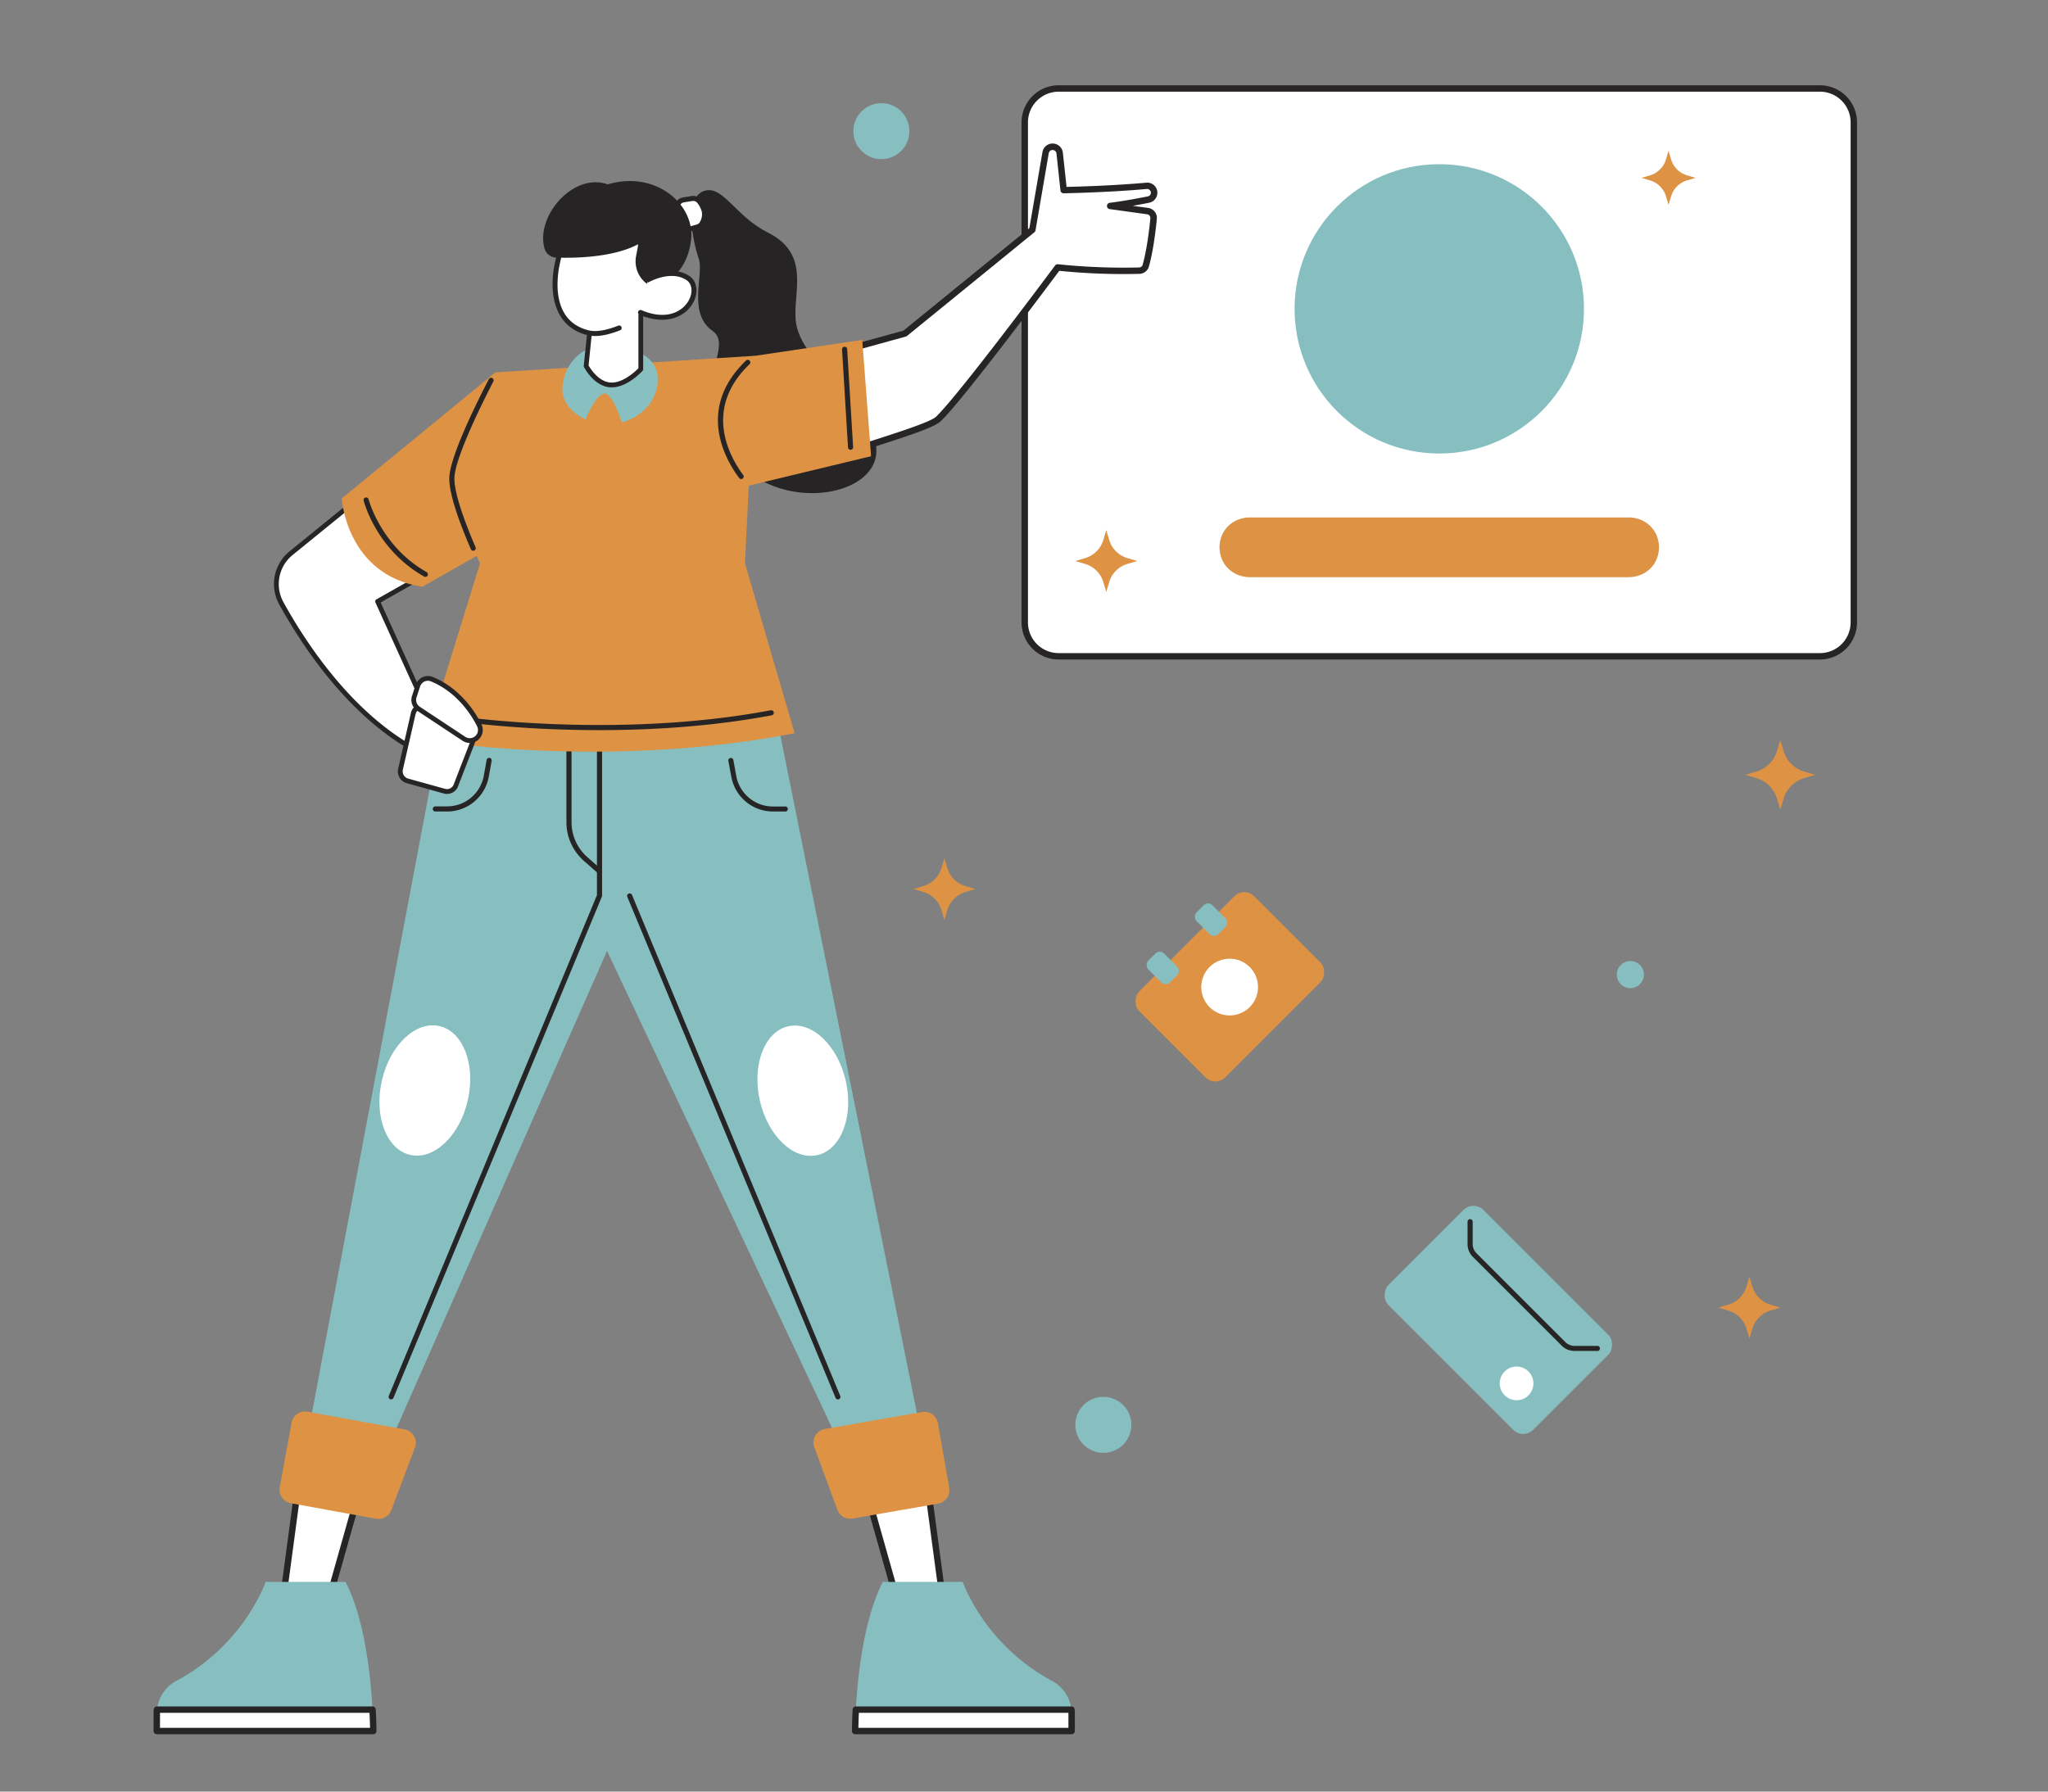 <svg viewBox="0 0 1600 1400" xmlns="http://www.w3.org/2000/svg"><rect x="0" y="0" width="1600" height="1400" fill="#808080" stroke="none"/><rect fill="#87bfc1" height="105" rx="11" transform="matrix(.707 .707 -.707 .707 1072.33 -525.56)" width="160" x="1090.58" y="979.13"/><path d="m1247.53 1055.65h-17.53a14 14 0 0 1 -9.95-4.12l-69.4-69.4a14 14 0 0 1 -4.12-9.95v-17.5a2 2 0 0 1 4 0v17.5a10 10 0 0 0 3 7.15l69.4 69.4a10 10 0 0 0 7.15 3h17.5a2 2 0 1 1 -.05 3.92z" fill="#262424"/><circle cx="1185.07" cy="1081.01" fill="#fff" r="13.17" transform="matrix(.707 -.707 .707 .707 -417.29 1154.59)"/><rect fill="#de9244" height="127" rx="10.83" transform="matrix(.707 .707 -.707 .707 826.81 -453.51)" width="95" x="913.34" y="707.8"/><rect fill="#87bfc1" height="17.5" rx="4.75" transform="matrix(.707 .707 -.707 .707 785.42 -458.45)" width="24" x="934.11" y="710.11"/><rect fill="#87bfc1" height="17.5" rx="4.75" transform="matrix(.707 .707 -.707 .707 801.04 -420.74)" width="24" x="896.4" y="747.82"/><circle cx="960.84" cy="771.3" fill="#fff" r="22.17" transform="matrix(.707 -.707 .707 .707 -263.97 905.33)"/><rect fill="#fff" height="647.7" rx="26.49" transform="matrix(0 -1 1 0 833.44 1415.44)" width="443.7" x="902.59" y="-32.85"/><path d="m1421.79 515.35h-594.7a29 29 0 0 1 -29-29v-390.71a29 29 0 0 1 29-29h594.71a29 29 0 0 1 29 29v390.72a29 29 0 0 1 -29.01 28.99zm-594.7-443.7a24 24 0 0 0 -24 24v390.71a24 24 0 0 0 24 24h594.71a24 24 0 0 0 24-24v-390.72a24 24 0 0 0 -24-24h-594.71z" fill="#262424"/><path d="m1282.84 406.64c17.66 8.18 17.66 33.91 0 42.09a24.66 24.66 0 0 1 -10.39 2.28h-296a24.66 24.66 0 0 1 -10.45-2.29c-17.66-8.18-17.66-33.91 0-42.09a24.66 24.66 0 0 1 10.39-2.28h296a24.66 24.66 0 0 1 10.45 2.29z" fill="#de9244"/><circle cx="1124.44" cy="241.35" fill="#87bfc1" r="113.05"/><g fill="#de9244"><path d="m864.26 414.25 2.3 7.68a21.09 21.09 0 0 0 14.16 14.16l7.68 2.3-7.68 2.3a21.09 21.09 0 0 0 -14.16 14.16l-2.3 7.68-2.3-7.68a21.09 21.09 0 0 0 -14.16-14.16l-7.68-2.3 7.68-2.3a21.09 21.09 0 0 0 14.2-14.17z"/><path d="m737.82 670.6 2.3 7.68a21.09 21.09 0 0 0 14.16 14.16l7.68 2.3-7.68 2.3a21.09 21.09 0 0 0 -14.16 14.16l-2.3 7.68-2.3-7.68a21.09 21.09 0 0 0 -14.16-14.2l-7.68-2.3 7.68-2.3a21.09 21.09 0 0 0 14.16-14.16z"/><path d="m1366.73 997.67 2.3 7.68a21.09 21.09 0 0 0 14.16 14.16l7.68 2.3-7.68 2.3a21.09 21.09 0 0 0 -14.16 14.16l-2.3 7.68-2.3-7.68a21.09 21.09 0 0 0 -14.16-14.16l-7.68-2.3 7.68-2.3a21.09 21.09 0 0 0 14.16-14.16z"/><path d="m1390.86 578.22 2.59 8.67a23.81 23.81 0 0 0 16 16l8.67 2.59-8.67 2.59a23.81 23.81 0 0 0 -16 16l-2.59 8.67-2.59-8.67a23.81 23.81 0 0 0 -16-16l-8.67-2.59 8.67-2.59a23.81 23.81 0 0 0 16-16z"/><path d="m1303.54 117.86 2 6.71a18.44 18.44 0 0 0 12.39 12.43l6.71 2-6.71 2a18.44 18.44 0 0 0 -12.38 12.38l-2 6.71-2-6.71a18.44 18.44 0 0 0 -12.4-12.38l-6.71-2 6.71-2a18.44 18.44 0 0 0 12.38-12.38z"/></g><circle cx="1273.7" cy="761.59" fill="#87bfc1" r="10.59"/><circle cx="862" cy="1113.42" fill="#87bfc1" r="21.87"/><circle cx="688.57" cy="102.49" fill="#87bfc1" r="21.87"/><path d="m678.5 1171.04 26.8 94.9 32.09-10.13-12.37-92.3z" fill="#fff"/><path d="m705.3 1268.44a2.5 2.5 0 0 1 -2.41-1.82l-26.81-94.9a2.5 2.5 0 0 1 2-3.15l46.52-7.53a2.5 2.5 0 0 1 2.88 2.14l12.37 92.3a2.5 2.5 0 0 1 -1.73 2.72l-32.09 10.13a2.48 2.48 0 0 1 -.73.11zm-23.64-95.38 25.34 89.72 27.63-8.72-11.75-87.67z" fill="#262424"/><path d="m837.21 1338.9v13.77h-169.13s0-6.5.55-16.72c1.33-24.46 5.82-70.33 21.09-99.8h62.44s16.56 48.85 69.84 77.41a28.84 28.84 0 0 1 15.05 22.38 29.29 29.29 0 0 1 .16 2.96z" fill="#87bfc1"/><path d="m837.21 1338.9v13.77h-169.13s0-6.5.55-16.72h168.43a29.29 29.29 0 0 1 .15 2.95z" fill="#fff"/><path d="m837.21 1355.17h-169.13a2.5 2.5 0 0 1 -2.5-2.5c0-.07 0-6.68.55-16.86a2.5 2.5 0 0 1 2.5-2.37h168.43a2.5 2.5 0 0 1 2.49 2.25 32 32 0 0 1 .17 3.2v13.77a2.5 2.5 0 0 1 -2.51 2.51zm-166.6-5h164.1v-11.27c0-.15 0-.3 0-.45h-163.71c-.24 5.22-.35 9.29-.39 11.72z" fill="#262424"/><path d="m718.75 1116.22-110-546.06h-139.49v162.38l185.03 392.23z" fill="#87bfc1"/><path d="m613.09 634.13h-9.18a33.09 33.09 0 0 1 -32.58-27.21l-2.33-12.56a2 2 0 0 1 3.9-.71l2.27 12.56a29.14 29.14 0 0 0 28.69 24h9.18a2 2 0 1 1 .05 3.92z" fill="#262424"/><ellipse cx="627.81" cy="852.38" fill="#fff" rx="34.45" ry="51.63" transform="matrix(.975 -.22 .22 .975 -172.45 159.36)"/><path d="m654.62 1093.54a2 2 0 0 1 -1.83-1.22l-162.79-391.67a2 2 0 0 1 3.66-1.52l162.79 391.67a2 2 0 0 1 -1.83 2.74z" fill="#262424"/><path d="m732.8 1175-66.73 11.64a10.69 10.69 0 0 1 -11.87-6.83l-18-48.92a10.69 10.69 0 0 1 8.19-14.23l76-13.25a10.69 10.69 0 0 1 12.37 8.7l8.82 50.53a10.69 10.69 0 0 1 -8.78 12.36z" fill="#de9244"/><path d="m279.19 1171.04-26.81 94.9-32.09-10.13 12.37-92.3z" fill="#fff"/><path d="m252.38 1268.44a2.48 2.48 0 0 1 -.75-.12l-32.09-10.13a2.5 2.5 0 0 1 -1.73-2.72l12.37-92.3a2.5 2.5 0 0 1 2.88-2.14l46.52 7.53a2.5 2.5 0 0 1 2 3.15l-26.81 94.9a2.5 2.5 0 0 1 -2.39 1.83zm-29.38-14.38 27.63 8.72 25.37-89.73-41.22-6.67z" fill="#262424"/><path d="m122.47 1338.9v13.77h169.13s0-6.5-.55-16.72c-1.33-24.46-5.82-70.33-21.09-99.8h-62.43s-16.53 48.85-69.85 77.41a28.84 28.84 0 0 0 -15.05 22.38 29.29 29.29 0 0 0 -.16 2.96z" fill="#87bfc1"/><path d="m122.47 1338.9v13.77h169.13s0-6.5-.55-16.72h-168.42a29.29 29.29 0 0 0 -.16 2.95z" fill="#fff"/><path d="m291.6 1355.17h-169.13a2.5 2.5 0 0 1 -2.5-2.5v-13.77a31.84 31.84 0 0 1 .17-3.2 2.5 2.5 0 0 1 2.49-2.25h168.42a2.5 2.5 0 0 1 2.5 2.37c.55 10.17.55 16.79.55 16.86a2.5 2.5 0 0 1 -2.5 2.49zm-166.63-5h164.1c0-2.42-.14-6.49-.4-11.72h-163.67v.45 11.27z" fill="#262424"/><path d="m241.44 1116.22 102.99-546.06h146.5l-16.19 171.83-168.85 382.78z" fill="#87bfc1"/><path d="m349.28 634.13h-9.18a2 2 0 0 1 0-4h9.18a29.14 29.14 0 0 0 28.69-24l2.27-12.56a2 2 0 0 1 3.9.71l-2.27 12.56a33.09 33.09 0 0 1 -32.59 27.29z" fill="#262424"/><ellipse cx="332.38" cy="852.38" fill="#fff" rx="51.63" ry="34.45" transform="matrix(.22 -.975 .975 .22 -572.3 988.68)"/><path d="m305.56 1093.54a2 2 0 0 1 -1.83-2.74l162.64-391.3v-126.5a2 2 0 1 1 4 0v126.89a2 2 0 0 1 -.15.76l-162.83 391.67a2 2 0 0 1 -1.83 1.22z" fill="#262424"/><path d="m468.35 682.8a2 2 0 0 1 -1.31-.5l-10.9-9.62a40.27 40.27 0 0 1 -13.63-30.19v-64.27a2 2 0 0 1 4 0v64.28a36.31 36.31 0 0 0 12.29 27.22l10.9 9.62a2 2 0 0 1 -1.35 3.46z" fill="#262424"/><path d="m227.17 1174.65 66.64 12.15a10.69 10.69 0 0 0 11.92-6.74l18.42-48.78a10.69 10.69 0 0 0 -8.08-14.3l-75.86-13.84a10.69 10.69 0 0 0 -12.44 8.6l-9.2 50.46a10.69 10.69 0 0 0 8.6 12.45z" fill="#de9244"/><path d="m551.23 148.9c-17.86 4.09-9.57 41.21-5.32 53.24s-9.06 42.34 10.65 56.34-27 50.17 20 102.54c36.23 40.36 112 26.4 107.94-11.69s-59.61-64.28-62.88-99.16c-2.08-22.2 11.87-51.58-21.67-68.41-25.04-12.55-34.62-36.09-48.72-32.86z" fill="#262424"/><path d="m274.5 394-47.06 38.21a31.16 31.16 0 0 0 -7.66 39.23c17.6 32 54.44 88.4 107.19 115.91l8.03-29.35-40-88 37.38-21.17z" fill="#fff"/><path d="m327 589.21a1.87 1.87 0 0 1 -.86-.21c-53.36-27.83-90.55-85-108-116.67a33 33 0 0 1 8.12-41.57l47.06-38.21a1.86 1.86 0 0 1 2.46.09l57.88 54.83a1.87 1.87 0 0 1 -.36 3l-35.9 20.31 39.29 86.45a1.87 1.87 0 0 1 .1 1.26l-8 29.35a1.87 1.87 0 0 1 -1.79 1.37zm-52.59-192.73-45.78 37.18a29.28 29.28 0 0 0 -7.2 36.88c17 30.85 53 86.31 104.37 114.07l7.2-26.45-39.7-87.39a1.87 1.87 0 0 1 .78-2.4l35.18-19.93z" fill="#262424"/><path d="m387 291-120 98.5s3.5 60 63 69l54.5-31z" fill="#de9244"/><path d="m332.33 450.79a2 2 0 0 1 -1-.26c-37.25-21.11-46.89-58-47.28-59.55a2 2 0 0 1 3.84-1c.09.37 9.66 36.82 45.39 57.07a2 2 0 0 1 -.95 3.74z" fill="#262424"/><path d="m332.38 578.22s140.24 23.7 288.43-5.26l-38.81-132.77 8-162.19-203 13s-34 63-34 83 22 66.19 22 66.19z" fill="#de9244"/><path d="m356.2 563.48c.07 0 47.12 7.06 112 7.06 40.33 0 87.55-2.72 134.67-11.57a2 2 0 1 0 -.74-3.93c-46.79 8.79-93.79 11.5-133.93 11.5-32.29 0-60.16-1.76-79.95-3.51-9.89-.88-17.76-1.75-23.16-2.41-2.7-.33-4.78-.6-6.18-.79l-1.59-.22-.53-.08a2 2 0 1 0 -.59 4z" fill="#262424"/><path d="m369.69 430.36a2 2 0 0 1 -1.82-1.19c-7.69-17.79-16.87-41.79-16.87-55.17 0-16.36 21.5-59.58 30.75-77.4a2 2 0 1 1 3.51 1.82c-7.09 13.71-30.26 59.66-30.26 75.58 0 13.37 10.35 39.32 16.53 53.6a2 2 0 0 1 -1.84 2.76z" fill="#262424"/><path d="m476.22 269.83c-21.55-1.6-35.36 14.75-36.79 32.35s18 25.55 18 25.55 7.45-18.63 14.23-20.17 14.18 22.55 14.18 22.55 23.35-5.39 27.51-28.28-18.03-30.58-37.13-32z" fill="#88c0c2"/><path d="m463.09 235.78-5.2 50.15s7.31 14.29 19.24 14.86 23.47-12.29 23.47-12.29v-55.72z" fill="#fff"/><path d="m477.92 302.68h-.87c-12.86-.62-20.49-15.25-20.81-15.87a1.87 1.87 0 0 1 -.19-1l5.2-50.15a1.87 1.87 0 0 1 1.71-1.67l37.52-3a1.87 1.87 0 0 1 2 1.86v55.65a1.87 1.87 0 0 1 -.48 1.25c-.48.54-11.75 12.93-24.08 12.93zm-18.1-17.13c1.34 2.36 7.87 12.93 17.42 13.38s19.29-8.87 21.52-11.17v-53l-34 2.72z" fill="#262424"/><path d="m322.87 557.62-9.94 43.38a7.77 7.77 0 0 0 5.33 9.27l29.11 8.06a7.38 7.38 0 0 0 8.83-4.59l12.76-33a7.88 7.88 0 0 0 -3.3-9.65l-31.94-18.4a7.39 7.39 0 0 0 -10.85 4.93z" fill="#fff"/><path d="m349.29 620.42a9 9 0 0 1 -2.42-.33l-29.11-8.09a9.58 9.58 0 0 1 -6.65-11.48l9.89-43.32a9.44 9.44 0 0 1 5.44-6.64 9 9 0 0 1 8.17.46l31.94 18.4a9.77 9.77 0 0 1 4.11 11.94l-12.76 33a9.33 9.33 0 0 1 -8.61 6.06zm-24.61-62.42-9.93 43.34a5.94 5.94 0 0 0 4 7.05l29.11 8.06a5.54 5.54 0 0 0 6.6-3.47l12.76-33a6 6 0 0 0 -2.49-7.36l-31.94-18.4a5.32 5.32 0 0 0 -4.79-.22 5.75 5.75 0 0 0 -3.29 4.05z" fill="#262424"/><path d="m326.43 535.83-2.79 8.5a8.28 8.28 0 0 0 3.3 9.48l35.52 23.51a8.28 8.28 0 0 0 12.28-3.9 8.27 8.27 0 0 0 -.31-6.71c-3.93-7.87-15.43-27.16-37.08-36a8.25 8.25 0 0 0 -10.92 5.12z" fill="#fff"/><path d="m367 580.57a10.1 10.1 0 0 1 -5.58-1.69l-35.52-23.5a10.16 10.16 0 0 1 -4-11.62l2.79-8.5a10.22 10.22 0 0 1 5.4-6.07 9.91 9.91 0 0 1 8-.19c22.22 9.07 34 28.82 38 36.89a10.15 10.15 0 0 1 -9.09 14.68zm-38.8-44.15-2.79 8.5a6.43 6.43 0 0 0 2.55 7.35l35.52 23.5a6.41 6.41 0 0 0 9.27-8.22c-3.85-7.69-15.07-26.51-36.12-35.11a6.21 6.21 0 0 0 -5 .12 6.48 6.48 0 0 0 -3.43 3.85z" fill="#262424"/><path d="m897.33 156c-6 1.23-17.53 3.44-29.66 5l28.89 4a5.42 5.42 0 0 1 4.66 5.88c-.78 8.12-2.64 24.21-6.07 36.65a5.42 5.42 0 0 1 -5 4 495.12 495.12 0 0 1 -63.82-2.53s-75.83 102-93.33 118.5c-6.43 6.06-49.65 18.52-74.5 27v-80.5l48.5-13.38 99.5-81 10.38-60.33a5.55 5.55 0 0 1 5.47-4.61 5.55 5.55 0 0 1 5.52 5l3.13 29s33.84-.53 64.76-3.36a5.42 5.42 0 0 1 5.91 5.4 5.43 5.43 0 0 1 -4.34 5.28z" fill="#fff"/><path d="m658.5 357a2.5 2.5 0 0 1 -2.5-2.5v-80.5a2.5 2.5 0 0 1 1.83-2.41l48-13.24 98.37-80.09 10.22-59.41a8.05 8.05 0 0 1 15.94.5l2.89 26.7c8.1-.18 36.39-.93 62.29-3.3a7.92 7.92 0 0 1 2.3 15.65c-3 .61-7.53 1.5-12.88 2.44l12 1.64a7.9 7.9 0 0 1 6.81 8.6c-.81 8.46-2.69 24.53-6.15 37.08a7.9 7.9 0 0 1 -7.38 5.83 497 497 0 0 1 -62.69-2.36c-8.79 11.8-76.11 102-92.78 117.69-4.8 4.52-24.17 11-53.16 20.27-8.11 2.6-15.77 5.06-22.25 7.27a2.5 2.5 0 0 1 -.86.14zm2.5-81.1v75.1c5.75-1.92 12.23-4 19-6.19 20.91-6.71 46.92-15.06 51.26-19.15 17.14-16.16 92.28-117.15 93-118.17a2.49 2.49 0 0 1 2.26-1 493.26 493.26 0 0 0 63.48 2.51 2.92 2.92 0 0 0 2.72-2.16c3.36-12.18 5.2-27.92 6-36.22a2.91 2.91 0 0 0 -2.51-3.17l-28.89-4a2.5 2.5 0 0 1 0-5c12.14-1.6 23.68-3.83 29.48-5a2.94 2.94 0 0 0 2.34-2.87 2.89 2.89 0 0 0 -1-2.16 2.86 2.86 0 0 0 -2.23-.75c-30.66 2.8-64.61 3.36-64.95 3.37a2.5 2.5 0 0 1 -2.48-2.23l-3.13-29a3.05 3.05 0 0 0 -6-.19l-10.35 60.38a2.5 2.5 0 0 1 -.89 1.51l-99.5 81a2.51 2.51 0 0 1 -.91.47z" fill="#262424"/><path d="m680.5 356.5-95.49 23-.12-.13c-3-3.09-51.09-54.8 5.15-101.35l69.53-10.33 14.06-2.09 6.47 85.08z" fill="#de9244"/><path d="m579.06 374.36a2 2 0 0 1 -1.59-.8c-11.33-15.23-33.48-54.69 5.55-92a2 2 0 0 1 2.74 2.86c-36.75 35.13-15.82 72.39-5.11 86.78a2 2 0 0 1 -1.59 3.16z" fill="#262424"/><path d="m664.5 351.48a2 2 0 0 1 -2-1.86l-4.65-76.54a2 2 0 0 1 4-.24l4.65 76.54a2 2 0 0 1 -1.86 2.1z" fill="#262424"/><path d="m534 156.19 6.66-1.08a5.93 5.93 0 0 1 5.62 2.17 20 20 0 0 1 4 8 13.82 13.82 0 0 1 -1.81 9.2 5.87 5.87 0 0 1 -3.57 2.79l-7.43 2.1a6 6 0 0 1 -7.55-5.26l-.92-11.57a6 6 0 0 1 5-6.35z" fill="#fff"/><path d="m535.83 181.56a7.9 7.9 0 0 1 -7.86-7.27l-.97-11.59a7.94 7.94 0 0 1 6.61-8.42l6.66-1.08a7.89 7.89 0 0 1 7.46 2.89 22 22 0 0 1 4.4 8.83 15.67 15.67 0 0 1 -2 10.53 7.77 7.77 0 0 1 -4.74 3.72l-7.43 2.1a7.92 7.92 0 0 1 -2.13.29zm5.76-24.56a4.06 4.06 0 0 0 -.65.05l-6.66 1.08a4 4 0 0 0 -3.35 4.28l.91 11.59a4 4 0 0 0 5.08 3.54l7.43-2.1a3.91 3.91 0 0 0 2.39-1.86 11.87 11.87 0 0 0 1.61-7.87 18.16 18.16 0 0 0 -3.64-7.2 4 4 0 0 0 -3.12-1.51z" fill="#262424"/><path d="m435.73 204.4c-5 21.54-2.67 48.73 23.17 55.48 19 5 46.43-11.68 56.32-39.85s12-54.12-22.92-62.4a86.66 86.66 0 0 0 -11.37-1.73c-21.26-1.38-29.41-1.81-42.29 37.07-1.14 3.43-1.98 7.36-2.91 11.43z" fill="#fff"/><path d="m465 262.57a25.82 25.82 0 0 1 -6.58-.81c-26.39-6.89-30-34.38-24.58-57.8l.35-1.55c.81-3.59 1.58-7 2.6-10.06 13.39-40.4 22.43-39.81 44.26-38.39a1.94 1.94 0 0 1 -.25 3.88c-20.85-1.35-27.87-1.81-40.32 35.74-1 2.91-1.71 6.21-2.5 9.7l-.36 1.56c-2.43 10.51-8 45.38 21.77 53.17 5.92 1.55 13.43.43 23.62-3.53a1.94 1.94 0 0 1 1.41 3.63c-7.78 3-14.04 4.46-19.42 4.46z" fill="#262424"/><path d="m504.57 221.12a21.76 21.76 0 0 1 -7.64-20.91c.44-2.62 1.31-6.07 1.57-9.35-19.72 10.59-50.52 10.88-63.75 10.44a9.91 9.91 0 0 1 -9.3-6.94c-7.31-25.45 22.55-59.88 49.34-50.28 37.64-11.24 68.46 15.92 65.11 43.52-3.72 30.6-27.9 39.95-35.33 33.52z" fill="#262424"/><path d="m506.08 218.69s18.08-10.33 31.36-1.41-2.15 41.67-37 26.89z" fill="#fff"/><path d="m517.21 249.87a45.2 45.2 0 0 1 -17.58-3.9 1.94 1.94 0 1 1 1.52-3.58c19.68 8.33 32.22 1 37-7.77 3.34-6.17 2.6-12.78-1.77-15.71-12.1-8.14-29.14 1.38-29.31 1.48a1.94 1.94 0 0 1 -1.93-3.38c.78-.45 19.29-10.82 33.41-1.33 6.07 4.08 7.34 12.82 3 20.79-4.13 7.6-12.66 13.4-24.34 13.4z" fill="#262424"/></svg>
